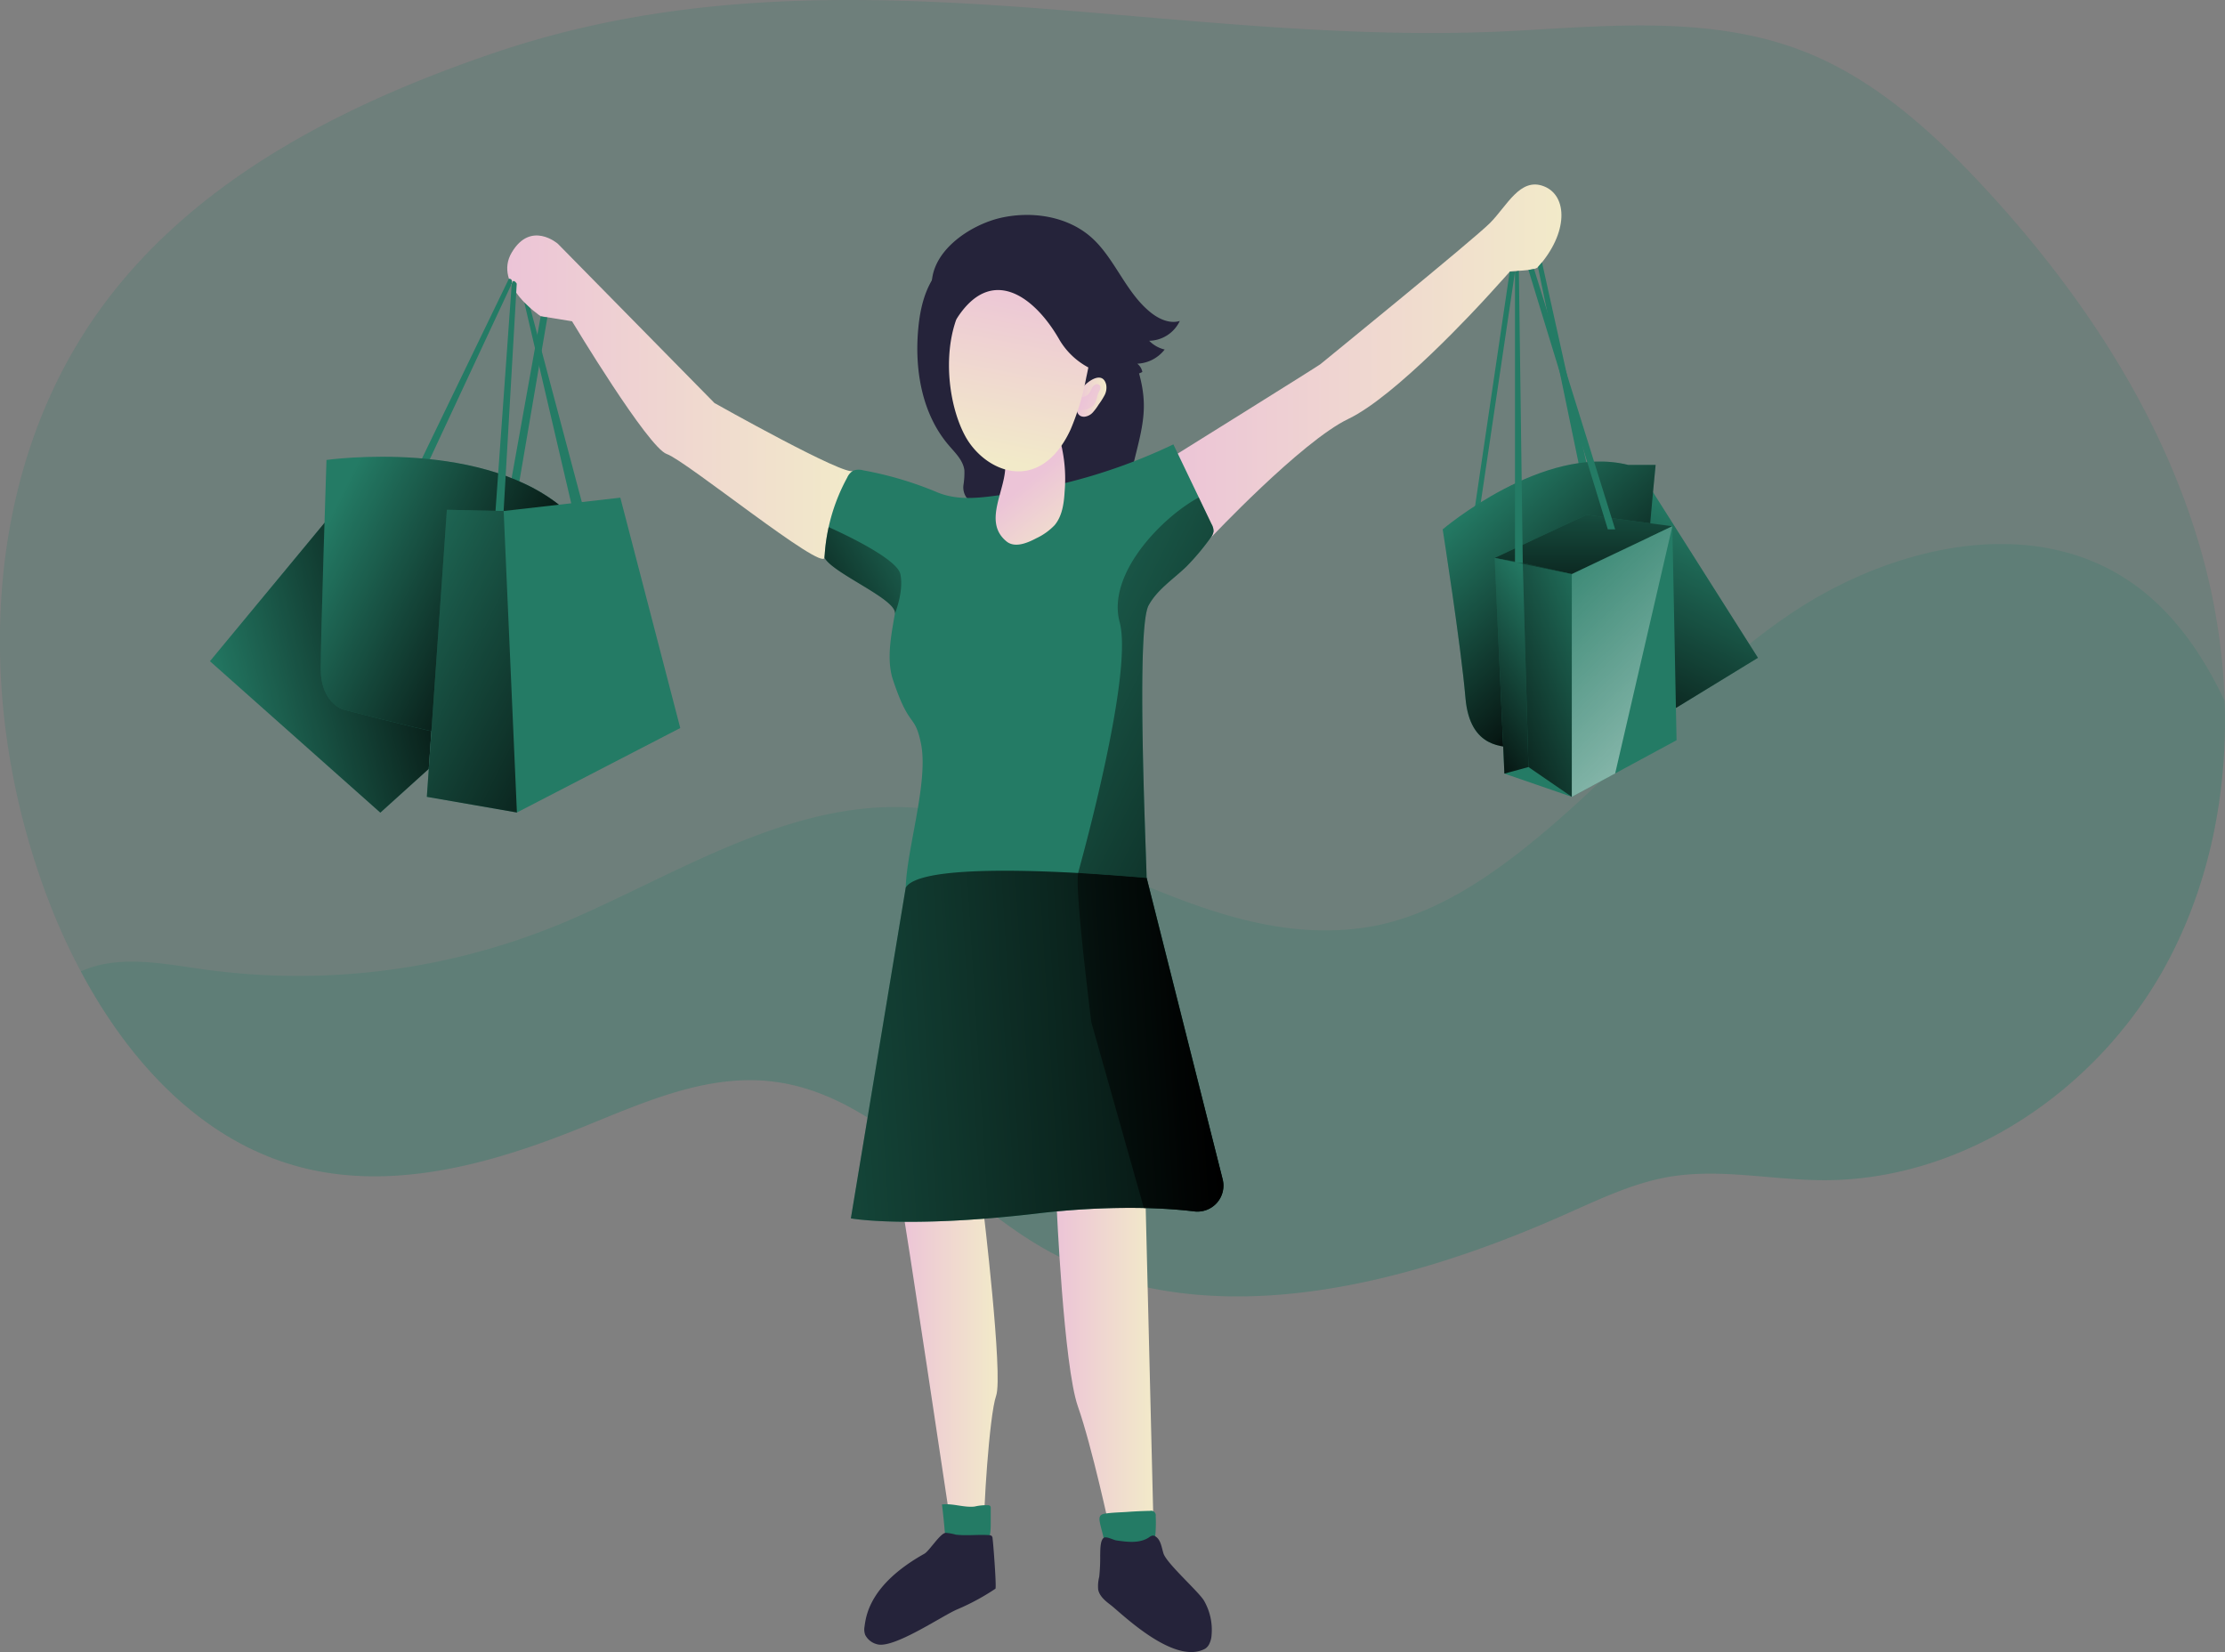 <svg id="Layer_1" data-name="Layer 1" xmlns="http://www.w3.org/2000/svg" xmlns:xlink="http://www.w3.org/1999/xlink" viewBox="0 0 508.61 377.6"><rect x="0" y="0" width="508.61" height="377.6" fill="#808080" stroke="none"/><defs><linearGradient id="linear-gradient" x1="394.51" y1="120.81" x2="368.61" y2="172.62" gradientUnits="userSpaceOnUse"><stop offset="0" stop-opacity="0"/><stop offset="0.88" stop-opacity="0.8"/><stop offset="0.97"/></linearGradient><linearGradient id="linear-gradient-2" x1="208.36" y1="374.65" x2="230.2" y2="374.65" gradientUnits="userSpaceOnUse"><stop offset="0" stop-color="#ecc4d7"/><stop offset="0.42" stop-color="#efd4d1"/><stop offset="1" stop-color="#f2eac9"/></linearGradient><linearGradient id="linear-gradient-3" x1="243.66" y1="372.45" x2="265.86" y2="372.45" xlink:href="#linear-gradient-2"/><linearGradient id="linear-gradient-4" x1="269.49" y1="144.52" x2="359.07" y2="144.52" xlink:href="#linear-gradient-2"/><linearGradient id="linear-gradient-5" x1="118.1" y1="152.68" x2="197.17" y2="152.68" xlink:href="#linear-gradient-2"/><linearGradient id="linear-gradient-6" x1="248.16" y1="152.63" x2="255.03" y2="152.63" xlink:href="#linear-gradient-2"/><linearGradient id="linear-gradient-7" x1="250.22" y1="152.33" x2="264.47" y2="158.42" xlink:href="#linear-gradient-2"/><linearGradient id="linear-gradient-8" x1="50.59" y1="222.62" x2="106.91" y2="208.35" xlink:href="#linear-gradient"/><linearGradient id="linear-gradient-9" x1="208.36" y1="201.67" x2="319.86" y2="256.48" xlink:href="#linear-gradient"/><linearGradient id="linear-gradient-10" x1="236.78" y1="172.32" x2="249.73" y2="188.36" xlink:href="#linear-gradient-2"/><linearGradient id="linear-gradient-11" x1="106.38" y1="308.85" x2="287.7" y2="297.59" xlink:href="#linear-gradient"/><linearGradient id="linear-gradient-12" x1="74.83" y1="185.01" x2="122.89" y2="209.04" xlink:href="#linear-gradient"/><linearGradient id="linear-gradient-13" x1="339.27" y1="175.52" x2="373.06" y2="212.97" xlink:href="#linear-gradient"/><linearGradient id="linear-gradient-14" x1="75.02" y1="133.56" x2="148.23" y2="170.73" xlink:href="#linear-gradient"/><linearGradient id="linear-gradient-15" x1="361.97" y1="99.11" x2="361.97" y2="143.04" xlink:href="#linear-gradient"/><linearGradient id="linear-gradient-16" x1="238.4" y1="126.27" x2="230.51" y2="167.1" xlink:href="#linear-gradient-2"/><linearGradient id="linear-gradient-17" x1="372.55" y1="147.71" x2="332.57" y2="164.04" xlink:href="#linear-gradient"/><linearGradient id="linear-gradient-18" x1="358.2" y1="142.39" x2="329.76" y2="162.67" xlink:href="#linear-gradient"/><linearGradient id="linear-gradient-19" x1="344.61" y1="123.84" x2="431.89" y2="215.07" gradientUnits="userSpaceOnUse"><stop offset="0" stop-color="#fff" stop-opacity="0"/><stop offset="0.84" stop-color="#fff" stop-opacity="0.84"/><stop offset="0.97" stop-color="#fff"/></linearGradient><linearGradient id="linear-gradient-20" x1="218.07" y1="181.2" x2="178.84" y2="204.1" xlink:href="#linear-gradient"/><linearGradient id="linear-gradient-21" x1="220.79" y1="302.69" x2="282.44" y2="298.86" xlink:href="#linear-gradient"/></defs><title>58. Shopping</title><path d="M497.38,282.19c-15.46,28.63-46.15,49.63-78.69,49.43-11.69-.08-23.45-2.73-35-.77-8,1.37-15.52,4.92-23,8.25-38.21,17.09-84.34,28.84-120.52,7.79-21.22-12.35-37.65-35.28-62-37.89-15.13-1.62-29.7,5.2-43.82,10.88-20.32,8.17-42.79,14.33-63.94,8.65-22.25-6-38.77-23.93-49.79-44.63a141.47,141.47,0,0,1-7.3-16c-17.07-44.39-15.88-97.93,12.36-136.2C47,102.74,80.8,85.66,114.8,74.06c78.05-26.62,154.22-.65,234.57-5.19,21.77-1.23,44.37-3.24,64.71,4.6,16.19,6.23,29.49,18.2,41.3,30.9,22.16,23.83,40.76,51.68,49.76,82.95a143.36,143.36,0,0,1,5.53,34.7C511.37,242.92,507.28,263.85,497.38,282.19Z" transform="translate(-2.14 -61.87)" fill="#247b65" opacity="0.19" style="isolation:isolate"/><path d="M497.38,282.19c-15.46,28.63-46.15,49.63-78.69,49.43-11.69-.08-23.45-2.73-35-.77-8,1.37-15.52,4.92-23,8.25-38.21,17.09-84.34,28.84-120.52,7.79-21.22-12.35-37.65-35.28-62-37.89-15.13-1.62-29.7,5.2-43.82,10.88-20.32,8.17-42.79,14.33-63.94,8.65-22.25-6-38.77-23.93-49.79-44.63,8.43-3.86,18.51-1.82,27.84-.5a157.08,157.08,0,0,0,83.33-11c27.89-11.94,57-31.75,88.76-24.53,31,7,60.42,30.9,93.58,26,12.35-1.82,23.54-8.28,33.49-15.8,22.27-16.84,39.85-39.41,62.84-55.25s55.19-23.75,78.36-8.17c9.86,6.63,16.7,16.55,21.84,27.41C511.37,242.92,507.28,263.85,497.38,282.19Z" transform="translate(-2.14 -61.87)" fill="#247b65" opacity="0.19" style="isolation:isolate"/><polygon points="377.13 111.35 401.85 150.35 383.1 161.82 358.54 167.17 377.13 111.35" fill="#247b65"/><polygon points="377.13 111.35 401.85 150.35 383.1 161.82 358.54 167.17 377.13 111.35" fill="url(#linear-gradient)"/><path d="M208.36,337.81c.27.05,11.15,72.84,11.15,72.84s7.91,1.9,7.63,0,1.09-25.18,2.71-29.78-3-43.06-3-43.06Z" transform="translate(-2.14 -61.87)" fill="url(#linear-gradient-2)"/><path d="M243.66,337.32s1.63,36.78,4.87,46,7.31,28.19,7.31,28.19h10L264,336.55S252.6,329,243.66,337.32Z" transform="translate(-2.14 -61.87)" fill="url(#linear-gradient-3)"/><path d="M217.44,405.75c2.48-.32,5,.74,7.47.47a12,12,0,0,1,3.15-.31.69.69,0,0,1,.44.2.72.72,0,0,1,.11.48l0,3.3c0,1.59,0,3.33-1,4.58s-2.86,1.7-4.53,1.84a3.5,3.5,0,0,1-1.61-.13,3.75,3.75,0,0,1-1.3-1.05c-1.11-1.21-1.95-1.91-2.1-3.54C218.05,411.07,217.52,405.75,217.44,405.75Z" transform="translate(-2.14 -61.87)" fill="#247b65"/><path d="M265.05,407.2a1.05,1.05,0,0,1,1.27,1.22,30.52,30.52,0,0,1-.46,7.07,5,5,0,0,1-.5,1.8c-.72,1.26-2.33,1.64-3.77,1.72-2.19.14-4.67-.27-6-2a8.3,8.3,0,0,1-1.17-3.53c-.23-1.3-.69-2.55-.9-3.84-.19-1.11.1-1.65,1.23-1.81,1.59-.24,3.25-.27,4.86-.37C261.44,407.32,263.25,407.24,265.05,407.2Z" transform="translate(-2.14 -61.87)" fill="#247b65"/><path d="M199.75,433.74a3.5,3.5,0,0,0,.18,1.84,4.14,4.14,0,0,0,2.6,2.08c3.64,1.25,14.78-6.34,18.3-7.89a52.37,52.37,0,0,0,8.85-4.77c.28-.2-.45-10-.65-11.49a.84.84,0,0,0-.24-.61,1,1,0,0,0-.48-.14c-1.68-.14-3.37,0-5.06,0a22.44,22.44,0,0,1-2.59-.11,12.35,12.35,0,0,0-2.36-.43c-1.28.14-3.74,4.16-4.85,4.78C200.76,424.11,200.09,431.36,199.75,433.74Z" transform="translate(-2.14 -61.87)" fill="#25233a"/><path d="M253.41,422.27a8.7,8.7,0,0,0-.24,2.91c.29,1.51,1.6,2.59,2.83,3.52,2.25,1.69,14.51,13.94,21.64,10a2.75,2.75,0,0,0,1-1.24,5.13,5.13,0,0,0,.45-1.82,13.4,13.4,0,0,0-1.71-7.88c-1.22-2.1-8.54-8.51-9.28-10.82-.45-1.4-.59-3.11-1.84-3.9a1,1,0,0,0-.58-.19,1.58,1.58,0,0,0-.85.39c-2.18,1.46-5,1.08-7.5.72-.73-.11-2.28-1-2.88-.6-.89.62-.78,3.1-.82,4A41.78,41.78,0,0,1,253.41,422.27Z" transform="translate(-2.14 -61.87)" fill="#25233a"/><path d="M269.49,166.71s33.94-21.14,34.48-21.6,34.84-28.34,38.75-32.25,6.89-10.56,12.36-8.4,5.59,10.69-1.38,18.46c-.83.93-6.26.81-6.46,1.06-.47.56-1.48,1.65-4.51,5s-21.58,23.47-32.36,28.63S278.71,185,278.71,185Z" transform="translate(-2.14 -61.87)" fill="url(#linear-gradient-4)"/><path d="M197.17,169.47c-1.37,1.6-31.71-15.48-31.71-15.48l-35.81-36.41s-6.16-5.37-10.53,2,6.61,14.56,6.61,14.56l7.17,1.16s17.38,28.9,21.67,30.35,35.75,27,36.05,23.66S197.17,169.47,197.17,169.47Z" transform="translate(-2.14 -61.87)" fill="url(#linear-gradient-5)"/><path d="M212.07,136.71c-.94,9.52.76,19.77,7,27,1.47,1.72,3.26,3.42,3.52,5.67a17.69,17.69,0,0,1-.21,3.32,4,4,0,0,0,.86,3.11,1.85,1.85,0,0,0,2.85-.22l2.54,5.37a2.39,2.39,0,0,0,1,1.25,2.22,2.22,0,0,0,1.35,0,20.19,20.19,0,0,0,7.9-3.3,2.54,2.54,0,0,1,1-.52c1.65-.26,2,2.55,3.59,3.16,1.2.47,2.42-.57,3.29-1.52l3.46-3.75a5.75,5.75,0,0,0,2.88,2.81,12.89,12.89,0,0,1,1.55-3,15.54,15.54,0,0,0,.58,5.51l1.75-2.17c.16-.21.37-.44.64-.42a.85.85,0,0,1,.47.26l2.86,2.53c-1.48-4.37-.82-9.15.22-13.63s2.45-9,2.44-13.56c0-5.91-2.36-11.53-4.66-17a29.69,29.69,0,0,0-3.8-7.12c-2.34-3-5.68-4.9-9-6.65a28.09,28.09,0,0,0-9.17-3.4,29.71,29.71,0,0,0-7.59.25q-4,.48-8.05,1c-2.32.33-3.36.46-4.84,2.28C213.59,127.63,212.51,132.25,212.07,136.71Z" transform="translate(-2.14 -61.87)" fill="#25233a"/><path d="M255,149.79a3.72,3.72,0,0,1-.37,2.42,16.68,16.68,0,0,1-1.34,2.11,13.07,13.07,0,0,1-1.33,1.8,3,3,0,0,1-1.95,1c-2.82.09-1.72-4.63-.78-6.11C250.26,149.28,254.15,146.32,255,149.79Z" transform="translate(-2.14 -61.87)" fill="url(#linear-gradient-6)"/><path d="M251.1,151.75a6.29,6.29,0,0,0,.57-1.05,1.94,1.94,0,0,1,.77-.9.89.89,0,0,1,1.09.14c.32.4.11,1-.14,1.42-.58,1-.56,2.62-1.47,3.36a6.9,6.9,0,0,1-1.48.76,4.18,4.18,0,0,1-2,0c-.27-.2.34-1.55.31-1.89s0-.84.11-1,.59,0,.79,0A2.1,2.1,0,0,0,251.1,151.75Z" transform="translate(-2.14 -61.87)" fill="url(#linear-gradient-7)"/><path d="M76.32,181.37,50.13,213l38.95,34.61,11.07-10,3.71-53.13C104,183,76.32,181.37,76.32,181.37Z" transform="translate(-2.14 -61.87)" fill="#247b65"/><path d="M76.32,181.37,50.13,213l38.95,34.61,11.07-10,3.71-53.13C104,183,76.32,181.37,76.32,181.37Z" transform="translate(-2.14 -61.87)" fill="url(#linear-gradient-8)"/><path d="M279.55,183.32a3.31,3.31,0,0,1-.84,1.69,55.7,55.7,0,0,1-5.34,6.33c-3,2.91-6.69,5.25-8.68,8.92-2.84,5.25-.65,53.68-.44,62.31.06,2.47-38.27,4-55.07,2.17.22-8.87,5.29-24.31,3.47-33-1.47-7-2.58-3.06-6.38-14.47-1.56-4.66-.4-10.28.43-15.13.55-3.27-14.16-9.18-16.08-12.8a41.89,41.89,0,0,1,.94-7v0a42.63,42.63,0,0,1,4.23-11.29,3.52,3.52,0,0,1,1.37-1.6,3.65,3.65,0,0,1,2.29-.08,80.57,80.57,0,0,1,16.87,5c5.08,2.12,10.36,1.21,15.71.49a128.93,128.93,0,0,0,38.33-11.42q4.36,9.1,8.72,18.19A3.32,3.32,0,0,1,279.55,183.32Z" transform="translate(-2.14 -61.87)" fill="#247b65"/><path d="M279.55,183.32a3.31,3.31,0,0,1-.84,1.69,55.7,55.7,0,0,1-5.34,6.33c-3,2.91-6.69,5.25-8.68,8.92-2.84,5.25-.65,53.68-.44,62.31.05,2.14-28.69,3.57-47.31,2.73l31.22-2.39s13.24-46.46,9.92-58.84c-3-11.19,10-24.19,18.08-28.49l2.93,6.11A3.32,3.32,0,0,1,279.55,183.32Z" transform="translate(-2.14 -61.87)" fill="url(#linear-gradient-9)"/><path d="M231.92,167.79c-.11-1.44-.32-3,.4-4.24a6.34,6.34,0,0,1,3.23-2.26c2.38-1,5.31-1.95,7.37-.4a6.38,6.38,0,0,1,2.06,3.83,33.64,33.64,0,0,1,.53,9.4c-.16,2.76-.53,5.69-2.31,7.8a14,14,0,0,1-4.22,3c-2.14,1.14-4.94,2.23-6.8.67C226.62,181,232.34,173.62,231.92,167.79Z" transform="translate(-2.14 -61.87)" fill="url(#linear-gradient-10)"/><path d="M209.18,264.74l-12.54,75.61s12.84,2.36,42.53-1.11c16.6-1.93,28.61-1.36,36-.48a5.94,5.94,0,0,0,6.46-7.37l-17.35-68.82S213.43,257.61,209.18,264.74Z" transform="translate(-2.14 -61.87)" fill="#247b65"/><path d="M275.14,338.76c-3.05-.37-6.89-.67-11.52-.77a177.41,177.41,0,0,0-24.45,1.25c-29.69,3.47-42.53,1.11-42.53,1.11l12.54-75.61c2.69-4.52,24.09-4.18,39.4-3.33h.19c7.89.44,14.12,1,15.28,1.13l.2,0,0,.06.27,1.08,17.06,67.68A5.94,5.94,0,0,1,275.14,338.76Z" transform="translate(-2.14 -61.87)" fill="url(#linear-gradient-11)"/><path d="M118.47,125.57,97.41,169.13h1.91l19.8-42.42S119.5,125.57,118.47,125.57Z" transform="translate(-2.14 -61.87)" fill="#247b65"/><path d="M119.12,171l6.61-36.81,1.53.25-6.5,38.07S119.23,173.83,119.12,171Z" transform="translate(-2.14 -61.87)" fill="#247b65"/><path d="M76.77,167s37-5.24,55.5,12.27l4.73,5.12-15.67,41s-8.66,6.1-17,4.38S80.45,224,80.45,224s-5-1.6-5-9.23S76.77,167,76.77,167Z" transform="translate(-2.14 -61.87)" fill="#247b65"/><path d="M76.77,167s37-5.24,55.5,12.27l4.73,5.12-15.67,41s-8.66,6.1-17,4.38S80.45,224,80.45,224s-5-1.6-5-9.23S76.77,167,76.77,167Z" transform="translate(-2.14 -61.87)" fill="url(#linear-gradient-12)"/><polygon points="345.1 62.11 337.02 116.8 338.2 116.8 346.31 62.11 345.1 62.11" fill="#247b65"/><polygon points="351.56 61.05 360.93 106.26 362.68 105.95 352.48 59.94 351.56 61.05" fill="#247b65"/><path d="M331.92,182.86s23-19.57,42.4-14.73h6.28s-3.81,37.11-2.54,46.33-27.46,18.89-29.62,18.38-10.29.51-11.31-11.44S331.92,182.86,331.92,182.86Z" transform="translate(-2.14 -61.87)" fill="#247b65"/><path d="M331.92,182.86s23-19.57,42.4-14.73h6.28s-3.81,37.11-2.54,46.33-27.46,18.89-29.62,18.38-10.29.51-11.31-11.44S331.92,182.86,331.92,182.86Z" transform="translate(-2.14 -61.87)" fill="url(#linear-gradient-13)"/><path d="M119.12,126.71l-3.72,52h1.86l3-52S119.46,125.34,119.12,126.71Z" transform="translate(-2.14 -61.87)" fill="#247b65"/><polygon points="119.85 69.15 130.77 115.86 133.12 115.2 121.23 70.47 119.85 69.15" fill="#247b65"/><polygon points="102.15 116.51 115.13 116.8 141.8 113.75 155.5 166.4 118.16 185.71 97.57 182.13 102.15 116.51" fill="#247b65"/><polygon points="118.16 185.71 115.13 116.8 102.15 116.51 97.57 182.13 118.16 185.71" fill="url(#linear-gradient-14)"/><polygon points="341.66 127.53 348.09 128.68 359.3 131.22 382.28 120.28 362.68 117.67 341.66 127.53" fill="#247b65"/><polygon points="341.66 127.53 348.09 128.68 359.3 131.22 382.28 120.28 362.68 117.67 341.66 127.53" fill="url(#linear-gradient-15)"/><polygon points="382.28 120.28 359.3 131.22 341.66 127.53 343.89 176.82 359.3 182.13 383.24 169.19 382.28 120.28" fill="#247b65"/><path d="M222.72,161.44c2.85,5.33,9,9.41,14.87,7.82,4.37-1.19,7.43-5.16,9.3-9.28a57.74,57.74,0,0,0,3.56-11.84c.85-3.89,1.6-7.91.86-11.82a16.26,16.26,0,0,0-16.93-12.68C217,125.32,216.45,149.68,222.72,161.44Z" transform="translate(-2.14 -61.87)" fill="url(#linear-gradient-16)"/><path d="M231.23,111.59c7.06-1.5,15-.23,20.38,4.54s7.87,12.66,13.64,17.22c1.86,1.47,4.31,2.58,6.58,1.88a7.92,7.92,0,0,1-7,4.53,7.29,7.29,0,0,0,3.54,2,8.39,8.39,0,0,1-6.26,3.24,3.1,3.1,0,0,1,1.16,1.89c-2.43,1.25-5.34,1.13-8,.56a16.92,16.92,0,0,1-10.88-7.79c-5.7-10.07-15.68-17.44-23.64-4.82-2.48-1.65-5.12-3.55-5.53-6.49C214.06,119.63,223.91,113.14,231.23,111.59Z" transform="translate(-2.14 -61.87)" fill="#25233a"/><polygon points="346.31 62.11 346.31 128.68 348.09 128.68 347.2 61.9 346.31 62.11" fill="#247b65"/><polygon points="349.39 61.7 367.53 120.99 369.21 120.99 350.66 61.48 349.39 61.7" fill="#247b65"/><polygon points="359.3 131.22 359.3 182.13 349.39 175.32 348.09 128.68 359.3 131.22" fill="url(#linear-gradient-17)"/><polygon points="343.89 176.82 349.39 175.32 348.09 128.68 341.66 127.53 343.89 176.82" fill="url(#linear-gradient-18)"/><polygon points="382.28 120.28 359.3 131.22 359.3 182.13 369.21 176.78 382.28 120.28" fill="url(#linear-gradient-19)"/><path d="M206.7,202.15c.55-3.27-14.16-9.18-16.08-12.8a41.89,41.89,0,0,1,.94-7v0s15.54,6.79,16.39,10.73S206.7,202.15,206.7,202.15Z" transform="translate(-2.14 -61.87)" fill="url(#linear-gradient-20)"/><path d="M275.14,338.76c-3.05-.37-6.89-.67-11.52-.77l-12-42.42s-3.92-30.87-3-34.16h.19l15.28,1.13.2,0,0,.06.27,1.08,17.06,67.68A5.94,5.94,0,0,1,275.14,338.76Z" transform="translate(-2.14 -61.87)" fill="url(#linear-gradient-21)"/></svg>